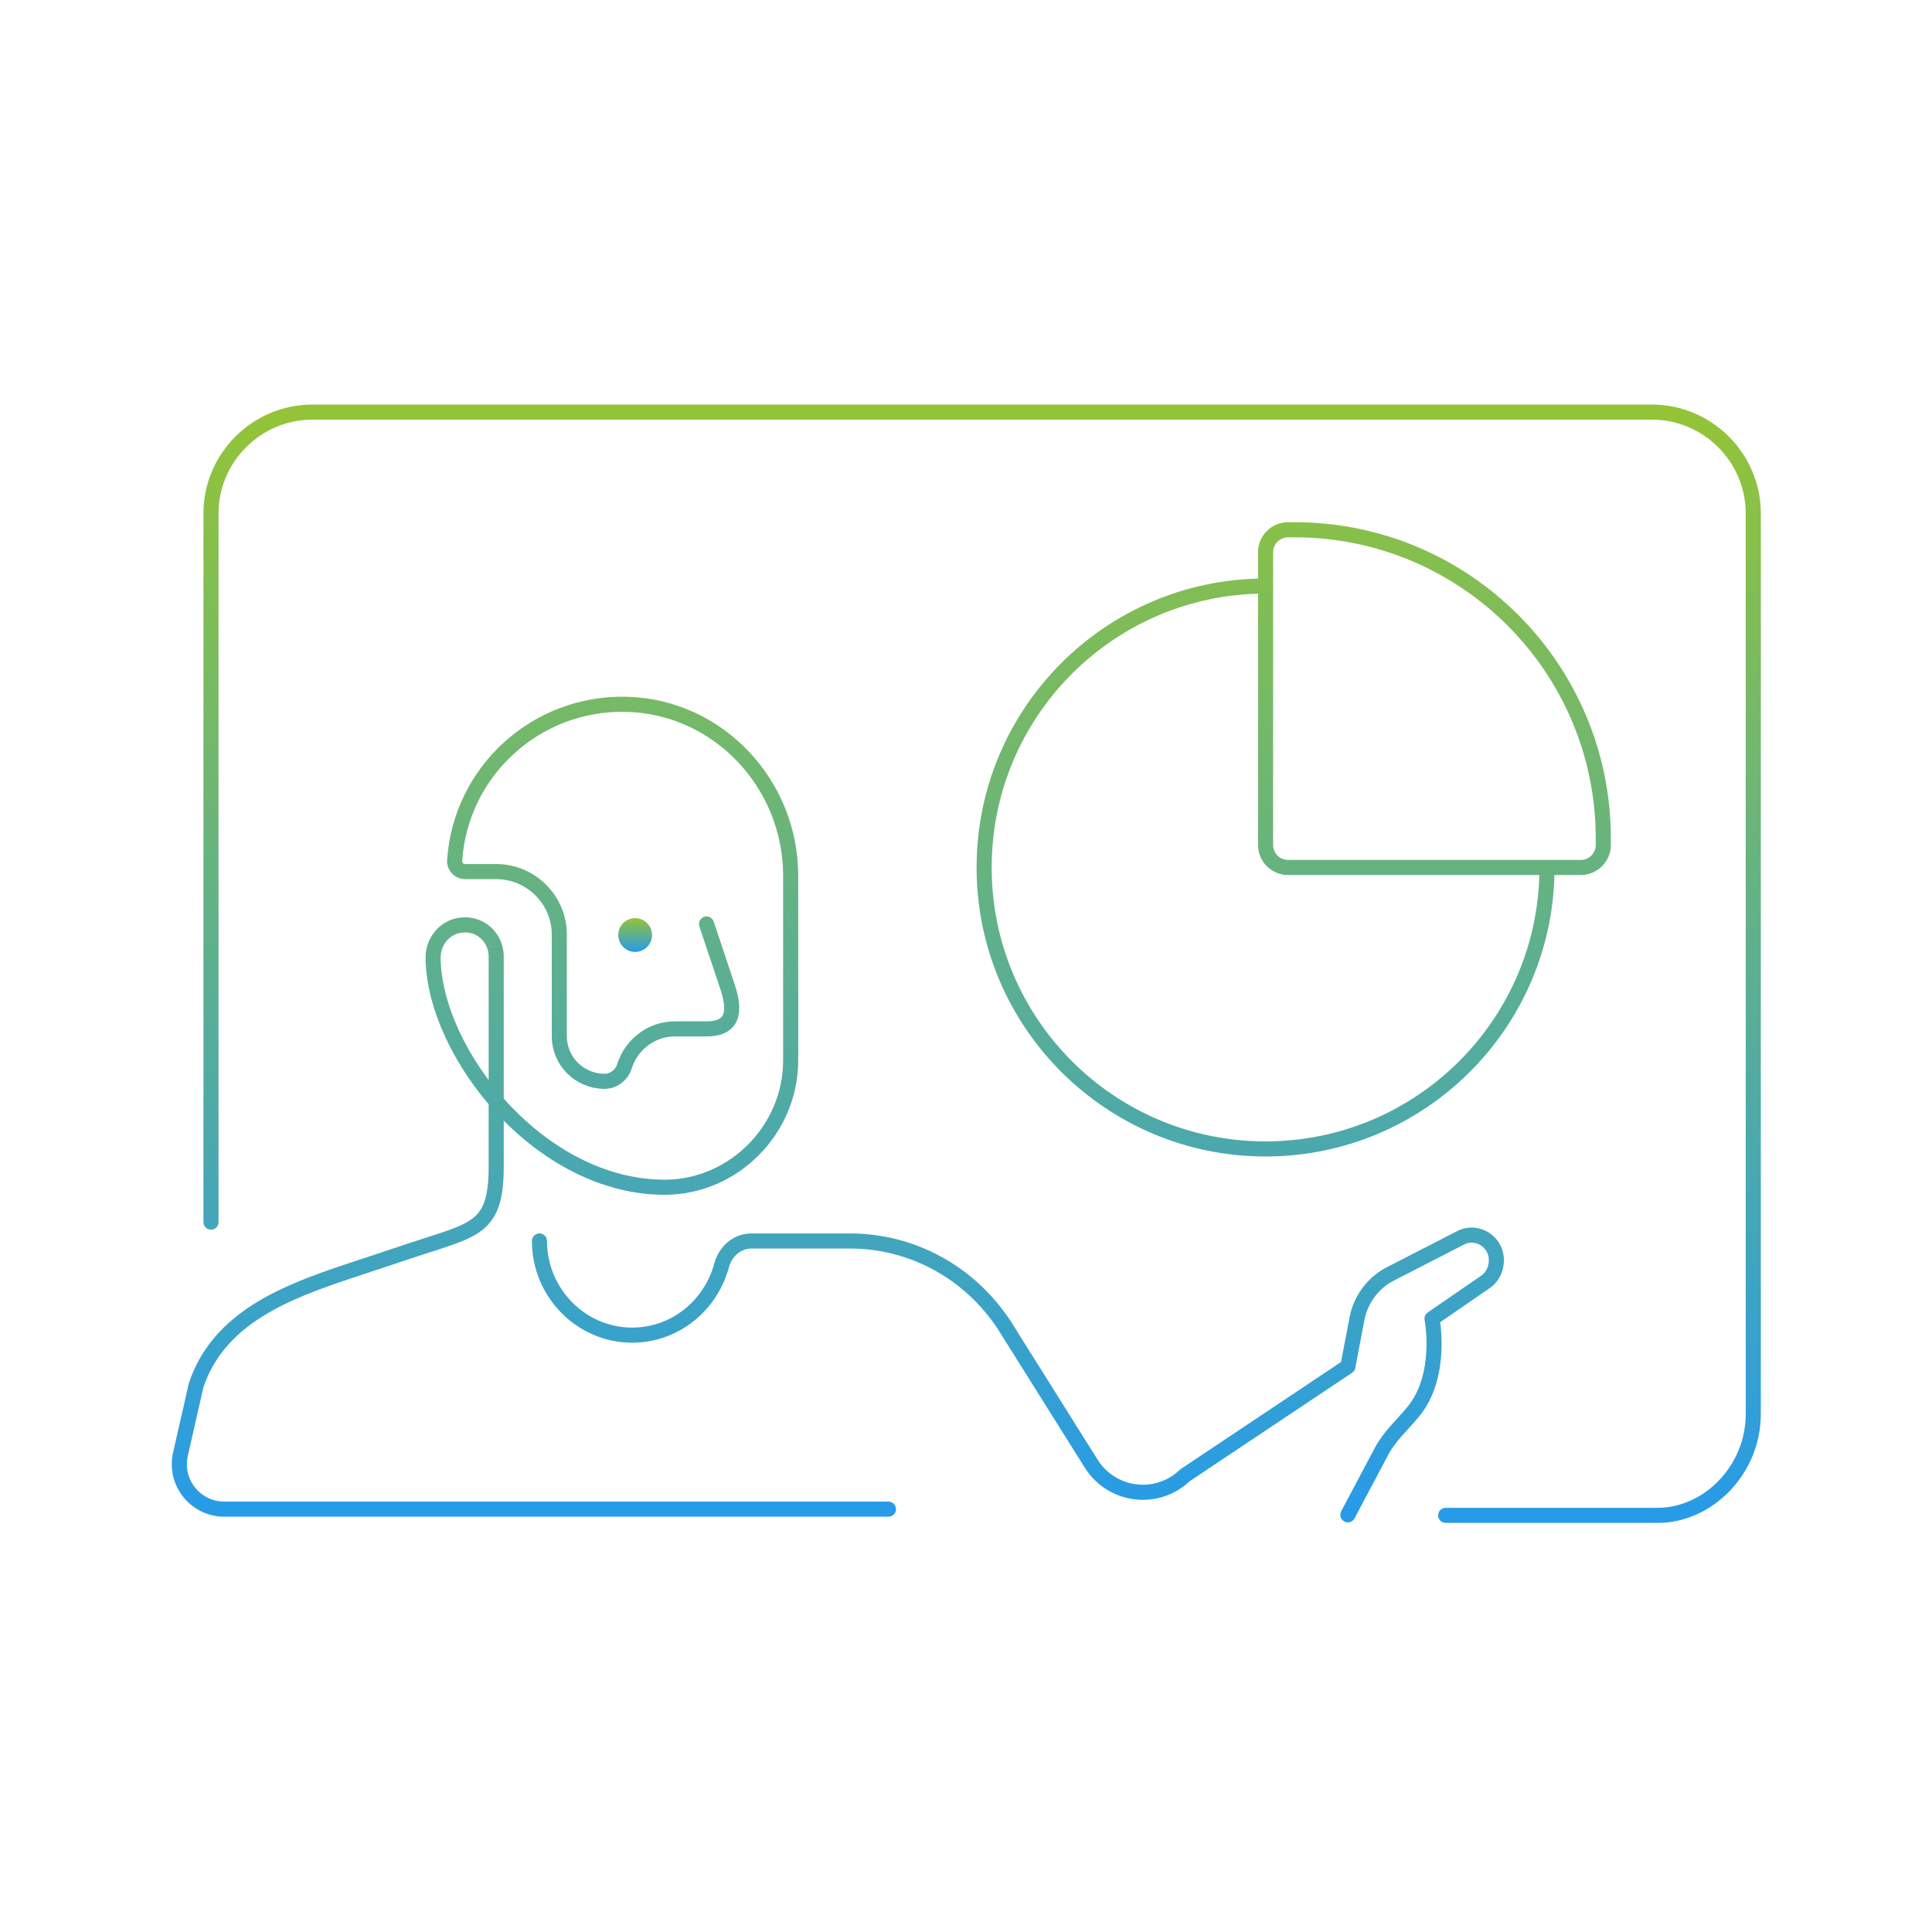 <svg width="320" height="320" viewBox="0 0 320 320" fill="none" xmlns="http://www.w3.org/2000/svg">
<path d="M256.233 143.683C256.233 169.428 235.363 190.298 209.618 190.298C183.873 190.298 163.003 169.428 163.003 143.683C163.003 117.938 183.873 97.068 209.618 97.068M117.026 153.047L120.51 163.469C122.252 168.679 120.51 170.416 117.026 170.416H111.8C107.881 170.416 104.571 173.022 103.439 176.583C103.003 178.059 101.61 179.101 100.129 179.101C96.035 179.101 92.639 175.801 92.639 171.632V154.784C92.639 149.052 87.936 144.362 82.187 144.362H77.048C76.003 144.362 75.219 143.494 75.306 142.538C76.264 127.774 88.806 116.224 103.874 116.658C119.029 117.092 130.961 129.859 130.961 145.057V175.627C130.961 187.004 121.642 196.557 110.232 196.644C89.416 196.731 71.997 174.498 71.735 158.779C71.648 156 73.652 153.481 76.439 153.221C79.574 152.873 82.187 155.305 82.187 158.431C82.187 158.431 82.187 182.749 82.187 193.17C82.187 203.592 78.703 203.592 68.252 207.066C57.8 210.54 68.252 207.066 57.8 210.54C47.348 214.014 36.21 218.267 32.48 229.455L29.89 240.854C28.829 245.521 32.377 249.965 37.163 249.965H147.154M89.351 205.545C89.351 214.122 96.255 221.14 104.694 221.14C111.854 221.14 117.735 216.201 119.526 209.573C120.165 207.234 122.083 205.545 124.512 205.545H140.75C151.106 205.545 160.568 210.743 166.321 219.451L180.801 242.533C184.253 247.861 191.669 248.771 196.272 244.353L223.25 226.338L224.784 218.281C225.424 215.162 227.469 212.433 230.282 211.003L241.917 205.025C244.091 203.855 246.904 205.025 247.671 207.494C248.182 209.313 247.543 211.393 245.881 212.433L237.187 218.411C237.187 218.411 239.038 227.82 234.077 233.829C232.28 236.005 230.101 237.934 228.796 240.436L223.25 250.899M34.946 202.419V85.041C34.946 75.811 42.498 68.259 51.728 68.259H273.616C282.846 68.259 290.398 75.811 290.398 85.041V234.209C290.398 243.439 282.939 250.991 274.548 250.991H239.452M214.413 87.745H213.347C211.288 87.745 209.618 89.414 209.618 91.474V139.954C209.618 142.013 211.288 143.683 213.347 143.683H261.827C263.887 143.683 265.556 142.013 265.556 139.954V138.888C265.556 110.642 242.659 87.745 214.413 87.745Z" stroke="url(#paint0_linear_3380_1491)" stroke-width="2.5" stroke-miterlimit="10" stroke-linecap="round" stroke-linejoin="round"/>
<path d="M105.201 157.667C106.746 157.667 107.998 156.415 107.998 154.87C107.998 153.325 106.746 152.073 105.201 152.073C103.657 152.073 102.404 153.325 102.404 154.87C102.404 156.415 103.657 157.667 105.201 157.667Z" fill="url(#paint1_linear_3380_1491)"/>
<defs>
<linearGradient id="paint0_linear_3380_1491" x1="160.049" y1="68.259" x2="160.049" y2="250.991" gradientUnits="userSpaceOnUse">
<stop stop-color="#93C437"/>
<stop offset="1" stop-color="#279BE8"/>
</linearGradient>
<linearGradient id="paint1_linear_3380_1491" x1="105.201" y1="152.073" x2="105.201" y2="157.667" gradientUnits="userSpaceOnUse">
<stop stop-color="#93C437"/>
<stop offset="1" stop-color="#279BE8"/>
</linearGradient>
</defs>
</svg>
